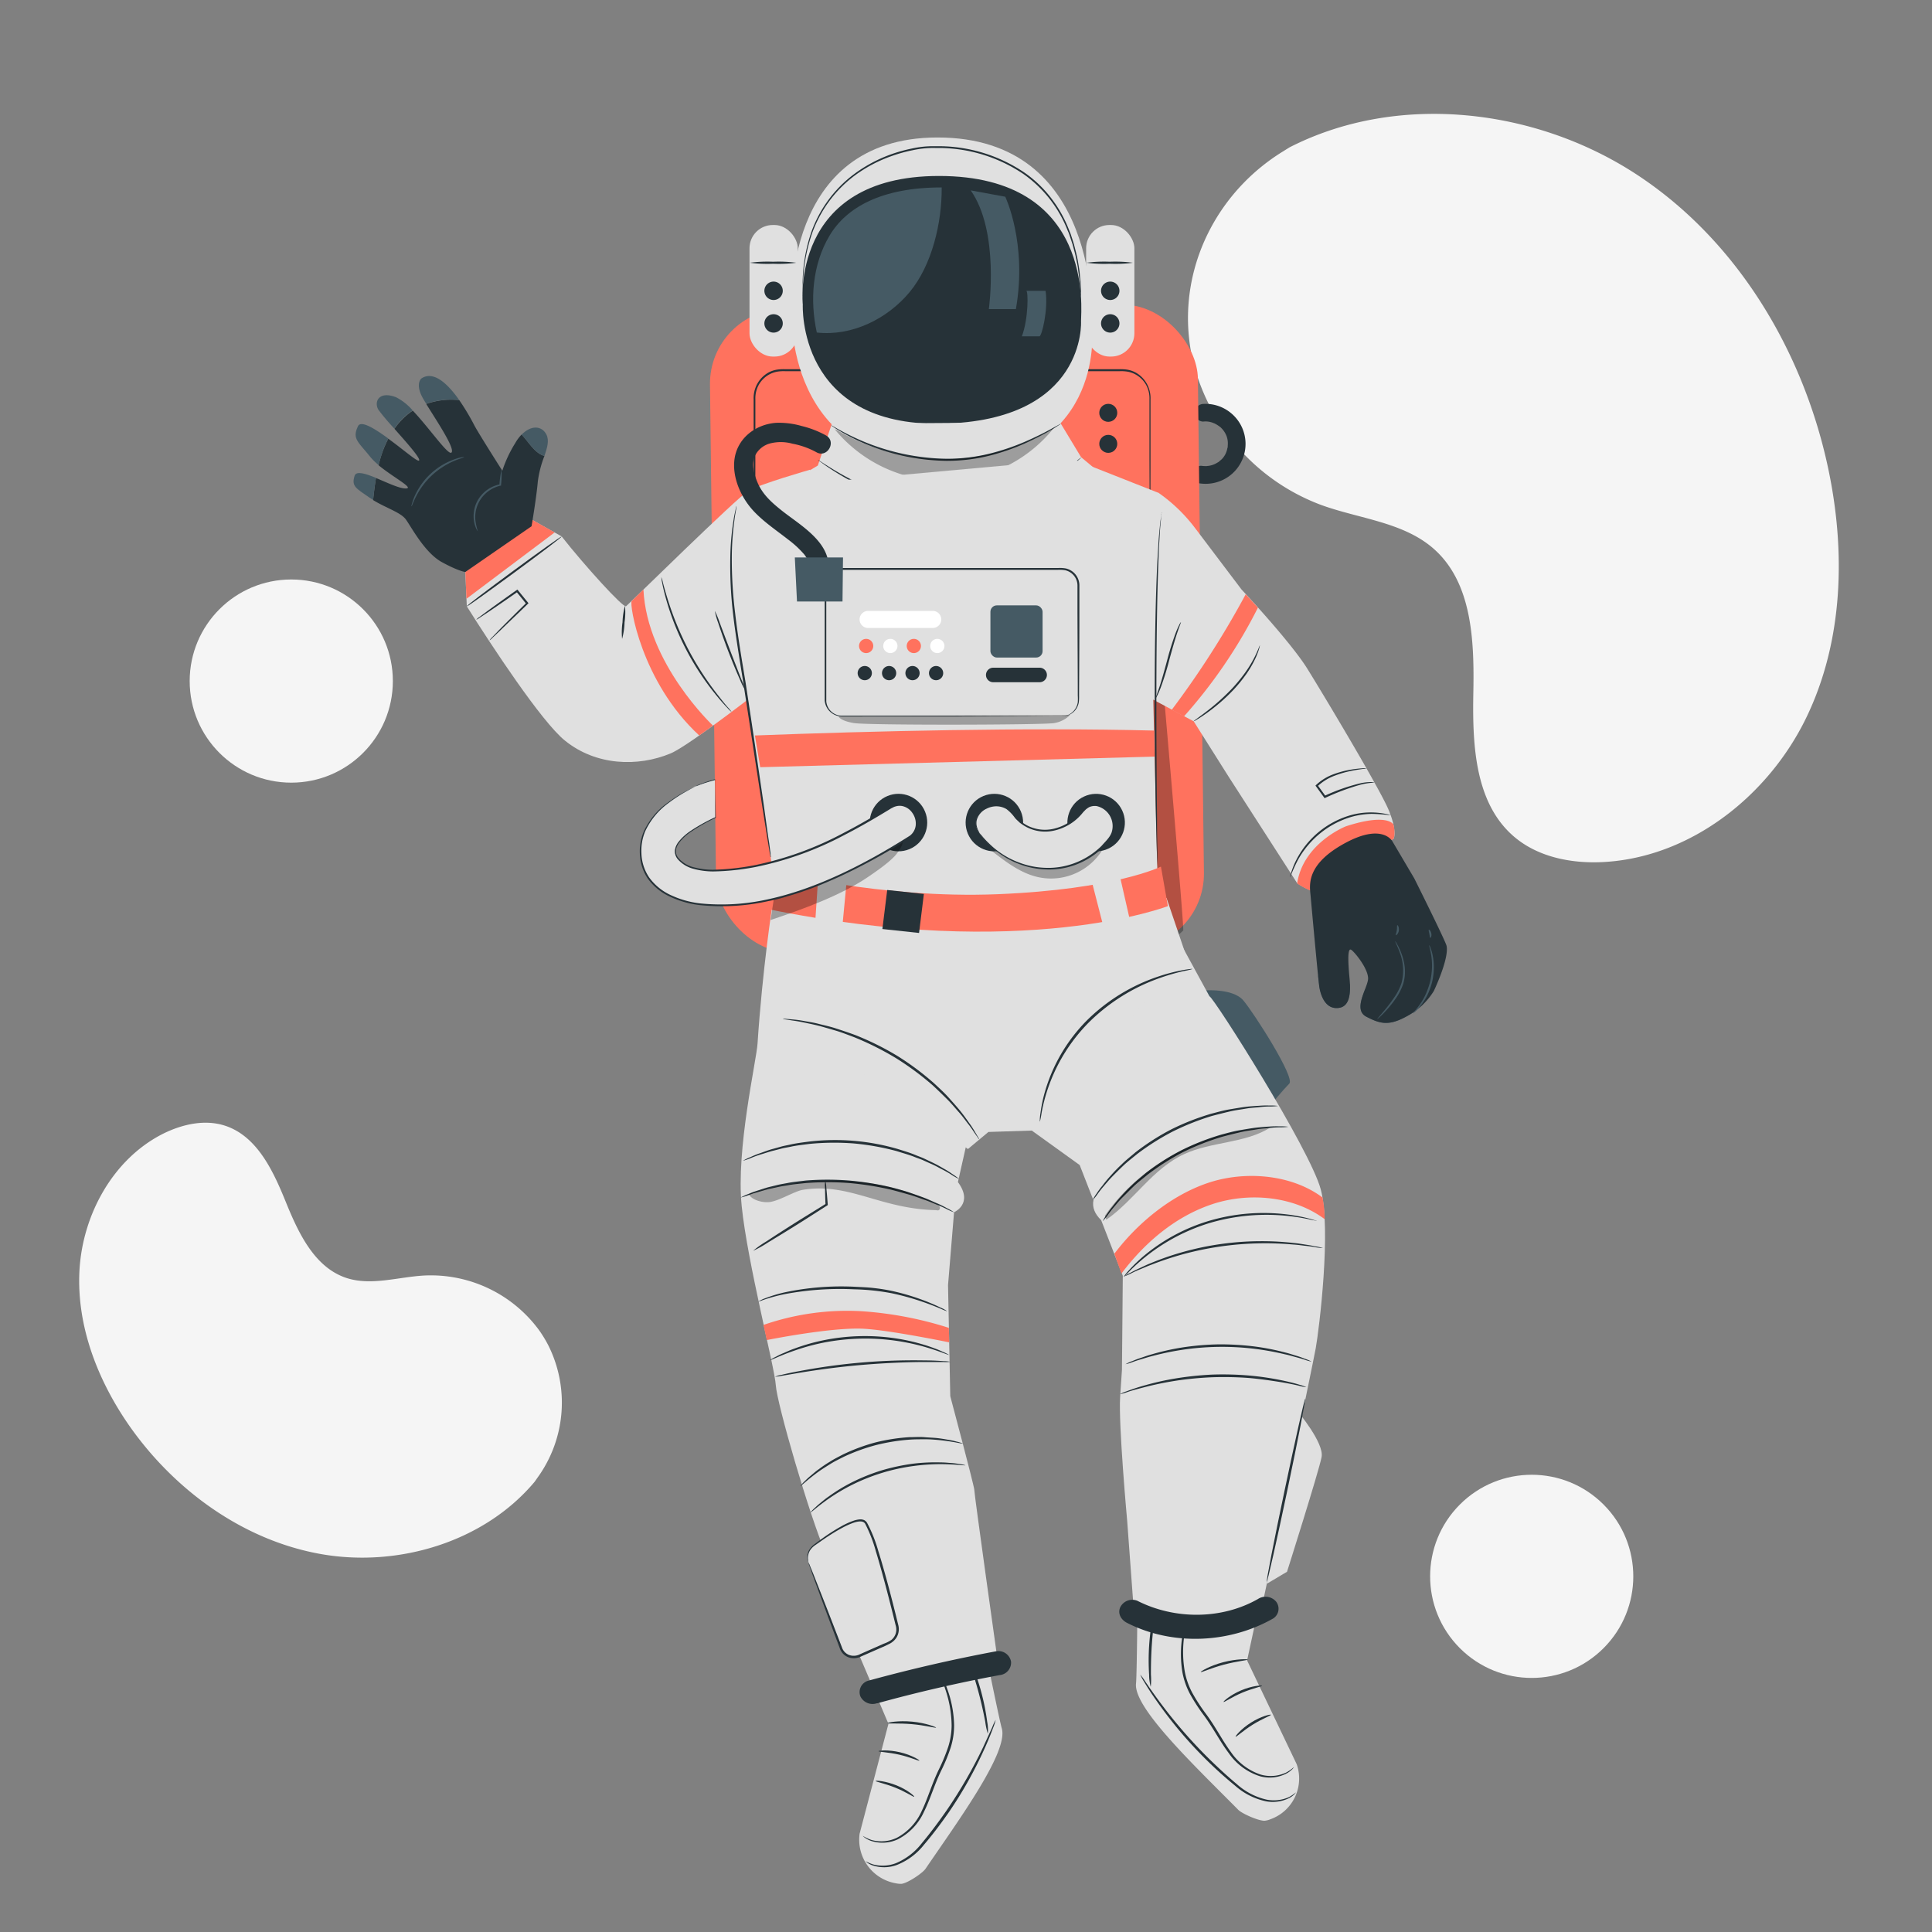 <svg xmlns="http://www.w3.org/2000/svg" viewBox="0 0 500 500"><rect x="0" y="0" width="500" height="500" fill="#808080" stroke="none"/><g id="freepik--background-simple--inject-10"><path d="M333.72,38.14l-1.91,1.19c-16.08,10-25.64,27.93-24.22,46.66a49.62,49.62,0,0,0,1.07,7.17,53.37,53.37,0,0,0,33.52,37.62c9.75,3.49,20.94,4.37,28.73,11.13,10.14,8.81,10.64,24,10.39,37.3s.29,28.5,10.47,37.26c6.37,5.49,15.36,7.15,23.8,6.59,22.35-1.46,42.15-17.29,51.84-37.22s10.3-43.28,5.66-64.91c-6.5-30.3-23.67-59-49.86-76S361.58,23.9,333.72,38.14Z" style="fill:#f5f5f5"></path><path d="M138.38,383.46l.84-1.2a33.08,33.08,0,0,0,2.65-34.15,31.79,31.79,0,0,0-2.46-4,34.74,34.74,0,0,0-29.68-14c-6.74.38-13.67,2.71-20.06.63C81.34,328,77.19,319,73.94,311s-7.42-17-15.76-19.69c-5.22-1.67-11-.37-16,2.11-13,6.56-20.88,21.09-21.62,35.51s4.84,28.58,13.13,40.37C45.35,385.79,63,398.62,83,402.18S125.3,399.09,138.38,383.46Z" style="fill:#f5f5f5"></path><circle cx="75.38" cy="176.26" r="26.29" style="fill:#f5f5f5"></circle><circle cx="396.41" cy="407.96" r="26.29" transform="translate(-172.37 399.79) rotate(-45)" style="fill:#f5f5f5"></circle></g><g id="freepik--Astronaut--inject-10"><path d="M311.33,109.11a5.29,5.29,0,0,1,2.8.41c.08,0,.67.31.29.12a7,7,0,0,1,.7.4,7.85,7.85,0,0,1,.66.47c.51.38-.18-.25.25.22a6.08,6.08,0,0,1,1.4,2.11,5.54,5.54,0,0,1,.31,2.46c0,.23,0,.45-.07.68.06-.45-.11.4-.13.49s-.14.43-.22.64-.29.63-.1.27a6.66,6.66,0,0,1-.86,1.3c.28-.32-.14.14-.21.2s-.44.38-.66.57.19-.07-.24.17l-.57.33a8.33,8.33,0,0,1-.81.36c.39-.14-.26.08-.28.08-.25.07-.5.12-.75.17-.09,0-.81.08-.39.06a8.78,8.78,0,0,1-1.54-.07,2.3,2.3,0,0,0-2.38,2.2,2.33,2.33,0,0,0,2.19,2.38,10.33,10.33,0,0,0,7.84-18.24,10.3,10.3,0,0,0-7-2.36,2.37,2.37,0,0,0-2.39,2.2,2.31,2.31,0,0,0,2.2,2.38Z" style="fill:#263238"></path><rect x="184.53" y="79.35" width="126.28" height="166.67" rx="19.38" transform="translate(-1.98 3.06) rotate(-0.7)" style="fill:#FF725E"></rect><path d="M195.17,147.26a4.9,4.9,0,0,1,0-.51l0-1.51c0-1.35,0-3.3-.05-5.8,0-5.06,0-12.35-.08-21.34,0-4.5,0-9.44,0-14.73a7.69,7.69,0,0,1,.92-4,7.45,7.45,0,0,1,3-3,7.19,7.19,0,0,1,2.08-.7,11.59,11.59,0,0,1,2.19-.12h4.41l38.75,0,38.76,0h4.41a11.65,11.65,0,0,1,2.2.12,7.13,7.13,0,0,1,2.07.7,7.38,7.38,0,0,1,3,3,7.63,7.63,0,0,1,.92,4c0,5.29,0,10.23,0,14.73,0,9-.07,16.28-.09,21.34,0,2.5,0,4.45-.05,5.8l0,1.51c0,.34,0,.51,0,.51a4.9,4.9,0,0,1,0-.51c0-.36,0-.86,0-1.51,0-1.35,0-3.3-.05-5.8,0-5.06-.05-12.34-.08-21.34,0-4.5,0-9.44,0-14.73a7.27,7.27,0,0,0-.88-3.78,7,7,0,0,0-2.87-2.76,6.63,6.63,0,0,0-1.94-.65,9.88,9.88,0,0,0-2.12-.11h-4.41l-38.76,0-38.75,0h-4.41a10.48,10.48,0,0,0-2.11.1,6.91,6.91,0,0,0-2,.66,7,7,0,0,0-2.86,2.76,7.27,7.27,0,0,0-.88,3.78c0,5.29,0,10.23,0,14.73,0,9-.07,16.28-.09,21.34,0,2.5,0,4.45,0,5.8l0,1.51C195.19,147.09,195.17,147.26,195.17,147.26Z" style="fill:#263238"></path><path d="M306.22,240.81c.29-.32-5-60.89-5-60.89l-12.92-3.36,4.18,57.76,7.08,10.33A15,15,0,0,0,306.22,240.81Z" style="opacity:0.3"></path><circle cx="286.82" cy="106.84" r="2.33" style="fill:#263238"></circle><circle cx="286.82" cy="114.87" r="2.33" style="fill:#263238"></circle><path d="M209.69,121.55s-13,3.71-16,5.48-30.68,29.07-31.66,29.86c-.7.55-10.82-10.62-16.68-18.07l-7.56-4.23L120.43,148l.38,8.92c6.43,10.21,19.37,29.9,25.4,34.75,8,6.48,18.82,6.87,27.35,3.31,5.05-2.1,26.17-18.72,26.17-18.72l11.18-4.12Z" style="fill:#e0e0e0"></path><path d="M185,158.1a23.47,23.47,0,0,1,1.24,3l2.76,7.35,2.83,7.31a25,25,0,0,1,1.13,3,17,17,0,0,1-1.47-2.9c-.83-1.84-1.89-4.41-3-7.28s-2-5.49-2.63-7.4A18.58,18.58,0,0,1,185,158.1Z" style="fill:#263238"></path><path d="M189.35,184.26a7.73,7.73,0,0,1-1.13-1.09c-.71-.72-1.68-1.81-2.83-3.21a69,69,0,0,1-13-24.89c-.49-1.74-.83-3.17-1-4.16a8.18,8.18,0,0,1-.24-1.55,9.64,9.64,0,0,1,.44,1.51c.25,1,.64,2.38,1.17,4.09a78.66,78.66,0,0,0,5.32,13,77.79,77.79,0,0,0,7.6,11.79c1.1,1.42,2,2.55,2.69,3.31A10.71,10.71,0,0,1,189.35,184.26Z" style="fill:#263238"></path><path d="M161,165.34a17.84,17.84,0,0,1,.11-4.31,18.32,18.32,0,0,1,.64-4.28,18.28,18.28,0,0,1-.12,4.32A18,18,0,0,1,161,165.34Z" style="fill:#263238"></path><path d="M163.48,155.56c-.66.57,2.36,20.83,17.48,34.78l3.56-2.55s-17.08-16-18-35.21Z" style="fill:#FF725E"></path><path d="M145.39,138.82c.09.12-5.34,4.26-12.13,9.25s-12.37,9-12.45,8.84,5.35-4.26,12.14-9.26S145.31,138.71,145.39,138.82Z" style="fill:#263238"></path><path d="M126.67,165.74a4.5,4.5,0,0,1,.68-.8l2-2.08c1.73-1.75,4.14-4.16,6.89-6.86l0,.35L135.16,155l-1.51-1.86.35,0c-3,2.1-5.68,3.94-7.61,5.24l-2.28,1.5a4.36,4.36,0,0,1-.86.5,3.65,3.65,0,0,1,.76-.65l2.19-1.63c1.87-1.37,4.5-3.26,7.5-5.38l.2-.14.15.18,1.51,1.86,1.07,1.31.15.18-.17.17c-2.75,2.69-5.22,5-7,6.74l-2.12,2A4.12,4.12,0,0,1,126.67,165.74Z" style="fill:#263238"></path><polygon points="120.72 154.96 143.55 137.79 137.83 134.59 120.43 148 120.72 154.96" style="fill:#FF725E"></polygon><path d="M136.41,114.13c-.46-.57-.93-1.13-1.42-1.67a10.66,10.66,0,0,0-1.62,2.17,32.71,32.71,0,0,0-3.37,7.19s-6.08-9.54-7.23-11.72a60.38,60.38,0,0,0-3.92-6.55,19.42,19.42,0,0,0-8.54,1c2.6,4.22,7.55,11.56,6.53,12.57-.84.83-5.69-6.3-10-10.84l-.53.35a18.16,18.16,0,0,0-4.23,4.34c3,3.39,6.52,7.32,6.41,8.13s-4-2.69-8-5.56a27.39,27.39,0,0,0-1.76,4.18c-.29.88-.53,1.78-.75,2.69,3.89,3.22,9.63,6.13,6.85,6-1.7-.07-4.77-1.57-7.52-2.7-.32,1.89-.55,3.8-.75,5.71,3.38,2.08,7.21,3.2,8.51,5.06,1.43,2,4.89,8.6,9.29,11s6.07,2.55,6.07,2.55l17.14-11.84s1.27-7.5,1.61-11.5A27.65,27.65,0,0,1,140.9,118C139,117.48,137.66,115.7,136.41,114.13Z" style="fill:#263238"></path><path d="M100.49,113.49c-3.54-2.59-7.08-4.77-7.83-3.21-1.58,3.28,0,4,3.15,7.94A15.2,15.2,0,0,0,98,120.36c.22-.91.46-1.81.75-2.69A27.39,27.39,0,0,1,100.49,113.49Z" style="fill:#455a64"></path><path d="M118.85,103.55c-2.8-4-6.58-7.8-9.82-5.58,0,0-1.69,1.42.46,5.17.23.39.51.86.82,1.36A19.42,19.42,0,0,1,118.85,103.55Z" style="fill:#455a64"></path><path d="M91.77,123.14c-.84,2.71.28,3.17,3.86,5.65q.45.32.93.6c.2-1.91.43-3.82.75-5.71C94.59,122.56,92.19,121.79,91.77,123.14Z" style="fill:#455a64"></path><path d="M140.9,118c.75-2.2,1.29-4.06.49-5.58-1.22-2.32-4-2.4-6.4.06.49.54,1,1.1,1.42,1.67C137.66,115.7,139,117.48,140.9,118Z" style="fill:#455a64"></path><path d="M106.28,106.58l.53-.35a14.29,14.29,0,0,0-4.3-3.42c-4.6-1.76-5.77,1.3-4.55,3.28a60.94,60.94,0,0,0,4.09,4.83A18.16,18.16,0,0,1,106.28,106.58Z" style="fill:#455a64"></path><path d="M123.66,137.49s-.19-.2-.4-.66a7.57,7.57,0,0,1-.6-2,8.66,8.66,0,0,1,.12-3.13,8.22,8.22,0,0,1,1.71-3.45,8.51,8.51,0,0,1,4.93-2.91l-.17.19a26.72,26.72,0,0,1,.54-4,23.92,23.92,0,0,1-.12,4v.16l-.16,0a8.56,8.56,0,0,0-4.61,2.84,8.33,8.33,0,0,0-1.86,6.2A17.77,17.77,0,0,0,123.66,137.49Z" style="fill:#455a64"></path><path d="M120.15,118.3c0,.09-1.05.34-2.66,1a20.24,20.24,0,0,0-5.69,3.7,19.87,19.87,0,0,0-4.09,5.42c-.8,1.56-1.11,2.62-1.2,2.59s0-.28.14-.76a12.15,12.15,0,0,1,.73-2,17.83,17.83,0,0,1,10-9.3,12.88,12.88,0,0,1,2-.59A2.48,2.48,0,0,1,120.15,118.3Z" style="fill:#455a64"></path><path d="M279.15,90.06c-.15,0-.26-4.81-.26-10.75s.11-10.76.26-10.76.26,4.82.26,10.76S279.29,90.06,279.15,90.06Z" style="fill:#263238"></path><path d="M204.89,80.21s-2.64-44.63,37.75-44.63c42.05,0,40,46.55,40,50.16,0,0,3.05,34-37.5,34.72C202.58,121.25,204.89,80.21,204.89,80.21Z" style="fill:#e0e0e0"></path><path d="M207.76,78.81S204.19,45.55,243,45.54c40.34,0,36.77,34.76,36.77,37.57,0,0,1.55,25.79-36,26.54S207.76,78.81,207.76,78.81Z" style="fill:#263238"></path><polygon points="279.78 118.31 274.31 109.26 215.28 109.66 211.66 120.47 205.14 124.43 245.89 130.96 287.28 124.56 279.78 118.31" style="fill:#e0e0e0"></polygon><rect x="281.09" y="58.23" width="12.49" height="34.05" rx="6.03" style="fill:#e0e0e0"></rect><path d="M279.72,76.58a1,1,0,0,1-.05-.3c0-.23,0-.53-.07-.9-.09-.79-.09-2-.31-3.44-.09-.75-.2-1.57-.31-2.48s-.36-1.87-.56-2.91-.54-2.13-.84-3.3L277,61.49c-.1-.3-.21-.61-.31-.92s-.25-.6-.38-.91a32.12,32.12,0,0,0-11.37-14.57,39.34,39.34,0,0,0-21.59-6.79c-.45,0-.91,0-1.32,0h0a24.9,24.9,0,0,0-5.84.58,38.19,38.19,0,0,0-5.53,1.54,36.37,36.37,0,0,0-9.53,5.06,32.05,32.05,0,0,0-6.83,7,33,33,0,0,0-4,7.53,43.23,43.23,0,0,0-2.43,12.07c-.13,1.45-.1,2.59-.12,3.36q0,.54,0,.87a1.71,1.71,0,0,1,0,.3,1.16,1.16,0,0,1,0-.3q0-.33,0-.87c0-.77-.07-1.91,0-3.37a41.72,41.72,0,0,1,2.29-12.19,32.65,32.65,0,0,1,4-7.64,32,32,0,0,1,6.89-7.1A36.91,36.91,0,0,1,230.44,40a39.18,39.18,0,0,1,5.6-1.57,25.66,25.66,0,0,1,6-.59h0c.44,0,.89,0,1.36,0a39.69,39.69,0,0,1,21.86,6.92,31.17,31.17,0,0,1,7.21,7.09,32.89,32.89,0,0,1,4.22,7.73l.38.93.3.92c.2.61.39,1.21.57,1.79.3,1.17.59,2.28.82,3.33s.35,2,.51,2.94.19,1.74.27,2.49c.19,1.49.16,2.67.21,3.45,0,.38,0,.67,0,.9A1.43,1.43,0,0,1,279.72,76.58Z" style="fill:#263238"></path><path d="M214.64,61.06c-4.39,7.41-5.09,16.62-3.25,25,9,1,18.18-3.45,24-10.44s8.39-18,8.32-27.11C228.2,48.49,219,53.65,214.64,61.06Z" style="fill:#455a64"></path><path d="M251.22,49.27C258.75,60,255.91,80,255.91,80h7c3-17.07-2.75-29.09-2.75-29.09h0Z" style="fill:#455a64"></path><path d="M265.59,75.26c.55,0,.59,7.21-1.13,11.78H269c.63,0,2.32-7,1.59-11.78Z" style="fill:#455a64"></path><path d="M293.19,68a34.43,34.43,0,0,1-6,.26,34.5,34.5,0,0,1-6-.26,35.71,35.71,0,0,1,6-.26A35.64,35.64,0,0,1,293.19,68Z" style="fill:#263238"></path><path d="M289.71,75.26a2.38,2.38,0,1,1-2.38-2.38A2.38,2.38,0,0,1,289.71,75.26Z" style="fill:#263238"></path><path d="M289.71,83.7a2.38,2.38,0,1,1-2.38-2.38A2.37,2.37,0,0,1,289.71,83.7Z" style="fill:#263238"></path><rect x="193.97" y="58.23" width="12.49" height="34.05" rx="6.03" style="fill:#e0e0e0"></rect><path d="M206.07,68a34.59,34.59,0,0,1-6,.26,34.43,34.43,0,0,1-6-.26,35.64,35.64,0,0,1,6-.26A35.81,35.81,0,0,1,206.07,68Z" style="fill:#263238"></path><path d="M202.58,75.26a2.38,2.38,0,1,1-2.37-2.38A2.38,2.38,0,0,1,202.58,75.26Z" style="fill:#263238"></path><path d="M202.58,83.7a2.38,2.38,0,1,1-2.37-2.38A2.37,2.37,0,0,1,202.58,83.7Z" style="fill:#263238"></path><path d="M274.55,109.66a2.76,2.76,0,0,1-.52.37c-.36.23-.88.57-1.57,1-1.37.82-3.39,1.94-6,3.16a57.15,57.15,0,0,1-9.42,3.48,45.3,45.3,0,0,1-12.19,1.59,56.44,56.44,0,0,1-21.72-4.73,51.33,51.33,0,0,1-6-3.11c-.7-.4-1.2-.76-1.55-1a2.49,2.49,0,0,1-.52-.38,3.71,3.71,0,0,1,.57.29c.37.2.89.53,1.6.91a62.64,62.64,0,0,0,6.05,2.94,58,58,0,0,0,21.58,4.54A45.39,45.39,0,0,0,257,117.17a59.2,59.2,0,0,0,9.38-3.35c2.6-1.16,4.64-2.23,6-3l1.61-.88A3.26,3.26,0,0,1,274.55,109.66Z" style="fill:#263238"></path><path d="M279.83,118.39a4.09,4.09,0,0,1-.55.52c-.37.32-.92.79-1.65,1.38a62.93,62.93,0,0,1-6.43,4.64,36.53,36.53,0,0,1-10.86,4.51A59.27,59.27,0,0,1,246,131a60.23,60.23,0,0,1-7.46-.47,46.7,46.7,0,0,1-6.82-1.42,57.78,57.78,0,0,1-10.93-4.35,65.68,65.68,0,0,1-6.8-4.06c-.79-.52-1.36-1-1.76-1.25a3.28,3.28,0,0,1-.59-.47,5,5,0,0,1,.65.39c.41.26,1,.67,1.81,1.16a77.29,77.29,0,0,0,6.86,3.91,60.22,60.22,0,0,0,10.89,4.21,50.16,50.16,0,0,0,6.76,1.38,61,61,0,0,0,7.39.45,59.94,59.94,0,0,0,14.21-1.5A36.64,36.64,0,0,0,271,124.61a71.72,71.72,0,0,0,6.51-4.48l1.71-1.3A4.94,4.94,0,0,1,279.83,118.39Z" style="fill:#263238"></path><g style="opacity:0.3"><path d="M216,111.06a36.51,36.51,0,0,0,56.77-.34,54.27,54.27,0,0,1-56,.67"></path></g><path d="M363.12,259.82a39.34,39.34,0,0,1-5.74-2.17c-1.36-.57-2.72-1.11-4.1-1.62-1,2.59-2.24,5.76.33,7.09,3.49,1.81,5.77,2.53,10.63-.2a19.59,19.59,0,0,0,4-3A11,11,0,0,1,363.12,259.82Z" style="fill:#455a64"></path><path d="M349.37,254.69q-4.08-1.29-8.25-2.19c.15,1.45.26,2.51.32,2.9.33,2.14,1.45,5.35,4.24,5.48S349.54,258.79,349.37,254.69Z" style="fill:#455a64"></path><polygon points="201.42 235.51 192.8 176.04 203.17 124.98 210.45 124.98 277.81 118.86 299.61 127.47 298.44 179.76 299.52 225.38 251.51 242.64 201.42 235.51" style="fill:#e0e0e0"></polygon><path d="M199.44,221.88s0-.07-.06-.23-.08-.41-.13-.68c-.11-.65-.26-1.53-.44-2.64-.38-2.34-.9-5.64-1.55-9.71-1.26-8.24-3-19.56-4.91-32.06-1-6.25-2-12.21-2.63-17.68A107.21,107.21,0,0,1,189,144.3a67.06,67.06,0,0,1,.86-9.8c.16-1.15.39-2,.51-2.63l.15-.68a1,1,0,0,1,.07-.23.87.87,0,0,1,0,.24c0,.19-.06.41-.1.69-.08.6-.28,1.48-.41,2.64a73.24,73.24,0,0,0-.69,9.78,113.43,113.43,0,0,0,.88,14.52c.62,5.45,1.62,11.39,2.66,17.65,1.92,12.52,3.57,23.87,4.77,32.09.57,4.07,1,7.39,1.38,9.73.14,1.12.26,2,.35,2.65,0,.28,0,.51.07.7A.58.58,0,0,1,199.44,221.88Z" style="fill:#263238"></path><g style="opacity:0.3"><path d="M286.19,218.3A15.63,15.63,0,0,1,268.67,227c-4.52-1-8.34-3.93-12-6.78l3.62-3.64,14.45,2.33,8.22-3.68Z"></path></g><path d="M300,230.32a.81.81,0,0,1-.24.06l-.72.13-2.76.46c-2.39.39-5.87.91-10.17,1.49-8.61,1.17-20.53,2.52-33.75,3.49s-25.21,1.34-33.9,1.43c-4.34.05-7.85,0-10.28,0l-2.79,0-.73,0a.79.79,0,0,1-.25,0,.72.72,0,0,1,.25,0l.73,0,2.79,0c2.43,0,5.94-.07,10.28-.17,8.67-.18,20.66-.62,33.86-1.58s25.13-2.26,33.74-3.34c4.31-.53,7.79-1,10.19-1.32l2.77-.36.73-.08A.7.7,0,0,1,300,230.32Z" style="fill:#263238"></path><path d="M298.68,189.07c-33.17-.84-73.1.12-103.31,1.27l1.37,8.21,102.07-2.74Z" style="fill:#FF725E"></path><path d="M274.79,185.4a5.2,5.2,0,0,0,1.93-.52,4.26,4.26,0,0,0,2.21-3.12,14.45,14.45,0,0,0,0-1.77c0-5.07-.05-12.38-.08-21.4,0-2.26,0-4.63,0-7.09a4.07,4.07,0,0,0-3.18-3.92,8.58,8.58,0,0,0-1.92-.1l-17,0-38.88,0a4,4,0,0,0-3.75,2.57,6,6,0,0,0-.28,2.41V165c0,3.25,0,6.44,0,9.57v4.64c0,.76,0,1.55,0,2.27a4.05,4.05,0,0,0,4.31,3.73h12.54l14.78,0,21.41.08,5.82,0,1.51,0,.52,0-.52,0-1.51,0-5.82.05-21.41.08-14.78,0H218.21a4.57,4.57,0,0,1-4-1.95,4.5,4.5,0,0,1-.78-2.22c0-.79,0-1.52,0-2.3v-4.64q0-4.7,0-9.57t0-9.92V152.5a6.51,6.51,0,0,1,.32-2.6,4.55,4.55,0,0,1,4.23-2.9l38.88,0,17,0a8.7,8.7,0,0,1,2,.12,4.49,4.49,0,0,1,3.48,4.32c0,2.47,0,4.84,0,7.1,0,9-.06,16.33-.08,21.4a13.16,13.16,0,0,1-.07,1.8,4.31,4.31,0,0,1-.54,1.5,4.26,4.26,0,0,1-1.79,1.68,4.09,4.09,0,0,1-1.46.42A2.89,2.89,0,0,1,274.79,185.4Z" style="fill:#263238"></path><path d="M214.43,147.22c.45-7-7.44-11.37-12.09-15.07-2.7-2.15-5-4.21-6.31-7.32-.84-2-1.6-4.6-.7-6.75a6.11,6.11,0,0,1,4-3.33,11.25,11.25,0,0,1,5.76.08,20.83,20.83,0,0,1,6.18,2.2c2.79,1.62,5.31-2.7,2.53-4.32a25,25,0,0,0-6.29-2.45,21.11,21.11,0,0,0-6.7-.83c-5.42.42-10.16,4.13-10.76,9.71-.5,4.7,1.84,9.76,5,13.14,2.61,2.79,5.92,5,8.84,7.29a26.26,26.26,0,0,1,4.32,4c-.27-.34.22.31.21.3l.4.62c.1.18.5,1.05.35.67a5.89,5.89,0,0,1,.31,1.09c-.1-.5,0,0,0,.12a7.3,7.3,0,0,1,0,.81c-.2,3.21,4.8,3.2,5,0Z" style="fill:#263238"></path><polygon points="205.7 144.27 218.17 144.27 218.04 155.66 206.26 155.66 205.7 144.27" style="fill:#455a64"></polygon><circle cx="232.53" cy="212.87" r="7.44" transform="translate(-63.56 104.63) rotate(-22.39)" style="fill:#263238"></circle><circle cx="257.35" cy="212.87" r="7.44" transform="translate(-61.69 114.09) rotate(-22.39)" style="fill:#263238"></circle><circle cx="283.68" cy="212.87" r="7.44" transform="translate(-63.36 139.73) rotate(-24.98)" style="fill:#263238"></circle><path d="M253.46,215.57c8.2,11.22,24.67,12.9,33.66,1.45,3.9-5-3.08-12-7-7-4.62,5.89-13.28,7.11-18.07.56-3.73-5.11-12.34-.16-8.57,5Z" style="fill:#e0e0e0"></path><path d="M253.46,215.57a.71.71,0,0,1-.14-.19l-.38-.59a6,6,0,0,1-.41-1.06,4,4,0,0,1,0-1.55,4.73,4.73,0,0,1,2.61-3.23,5.86,5.86,0,0,1,2.57-.69,5.44,5.44,0,0,1,2.9.74,10.13,10.13,0,0,1,2.3,2.32,14.93,14.93,0,0,0,1.21,1.17,11.16,11.16,0,0,0,1.45,1,10,10,0,0,0,7.31.95,12.7,12.7,0,0,0,6.91-4.45c.24-.27.53-.56.79-.84a8.41,8.41,0,0,1,1-.68,4,4,0,0,1,2.37-.35,5.8,5.8,0,0,1,4.26,7.49,12.55,12.55,0,0,1-2.74,3.68,20.29,20.29,0,0,1-7.27,4.57A19.56,19.56,0,0,1,270.5,225a21.1,21.1,0,0,1-6.63-1.35,21.58,21.58,0,0,1-8.14-5.33,16.33,16.33,0,0,1-1.73-2l-.41-.55a.89.89,0,0,1-.13-.19s.06.05.17.16l.46.52a18.74,18.74,0,0,0,1.79,1.94,21.87,21.87,0,0,0,8.12,5.12,20.75,20.75,0,0,0,6.52,1.27,19.22,19.22,0,0,0,7.49-1.19,19.92,19.92,0,0,0,7.07-4.48c.94-1.1,2.13-2.13,2.61-3.5a5.3,5.3,0,0,0-3.85-6.8,3.51,3.51,0,0,0-2,.29,6.65,6.65,0,0,0-.86.61c-.25.27-.5.5-.74.78a13.14,13.14,0,0,1-7.2,4.6,10.42,10.42,0,0,1-7.64-1,13.17,13.17,0,0,1-1.5-1c-.42-.43-.88-.79-1.24-1.24a10.34,10.34,0,0,0-2.19-2.27,5.17,5.17,0,0,0-2.7-.72,5.72,5.72,0,0,0-2.45.62,4.57,4.57,0,0,0-2.55,3,3.92,3.92,0,0,0,0,1.48,6.11,6.11,0,0,0,.35,1.05l.32.6C253.43,215.49,253.47,215.56,253.46,215.57Z" style="fill:#263238"></path><path d="M225.64,174.2a1.84,1.84,0,1,1-1.83-1.84A1.84,1.84,0,0,1,225.64,174.2Z" style="fill:#263238"></path><path d="M231.94,174.2a1.84,1.84,0,1,1-1.84-1.84A1.85,1.85,0,0,1,231.94,174.2Z" style="fill:#263238"></path><path d="M238,174.2a1.84,1.84,0,1,1-1.84-1.84A1.85,1.85,0,0,1,238,174.2Z" style="fill:#263238"></path><path d="M244.1,174.2a1.84,1.84,0,1,1-1.84-1.84A1.85,1.85,0,0,1,244.1,174.2Z" style="fill:#263238"></path><path d="M241.39,162.52H224.67a2.21,2.21,0,0,1-2.21-2.21h0a2.21,2.21,0,0,1,2.21-2.21h16.72a2.21,2.21,0,0,1,2.21,2.21h0A2.21,2.21,0,0,1,241.39,162.52Z" style="fill:#fff"></path><path d="M226,167.18a1.84,1.84,0,1,1-1.84-1.84A1.84,1.84,0,0,1,226,167.18Z" style="fill:#FF725E"></path><path d="M232.26,167.18a1.84,1.84,0,1,1-1.84-1.84A1.84,1.84,0,0,1,232.26,167.18Z" style="fill:#fff"></path><path d="M238.34,167.18a1.84,1.84,0,1,1-1.84-1.84A1.84,1.84,0,0,1,238.34,167.18Z" style="fill:#FF725E"></path><path d="M244.42,167.18a1.84,1.84,0,1,1-1.84-1.84A1.84,1.84,0,0,1,244.42,167.18Z" style="fill:#fff"></path><rect x="256.32" y="156.67" width="13.5" height="13.5" rx="1.66" style="fill:#455a64"></rect><path d="M269.05,176.56h-12a1.88,1.88,0,0,1-1.88-1.88h0a1.88,1.88,0,0,1,1.88-1.88h12a1.89,1.89,0,0,1,1.89,1.88h0A1.89,1.89,0,0,1,269.05,176.56Z" style="fill:#263238"></path><path d="M217,185.37s.32,1.16,4,1.76,49.15.5,51.84,0a7.71,7.71,0,0,0,4.13-2.11Z" style="opacity:0.3"></path><path d="M359.32,209.48c-2.4-5.64-16.66-29.46-21-36.44s-17-20.46-17-20.46l-12.1-16a41.73,41.73,0,0,0-9.56-9.15h0l-8.49,27.8,3.11,23.61,14.65,7.84,9,14.27,17.79,27.64a17.48,17.48,0,0,0,3.36,1.78L360.72,217S361.62,214.87,359.32,209.48Z" style="fill:#e0e0e0"></path><path d="M326.05,167a4.18,4.18,0,0,1-.24,1,9.07,9.07,0,0,1-.4,1.17,15.88,15.88,0,0,1-.65,1.5,26.74,26.74,0,0,1-2.15,3.68,39.21,39.21,0,0,1-3.28,4.06,47.53,47.53,0,0,1-7.12,6.2c-1,.71-1.81,1.23-2.4,1.58a3.94,3.94,0,0,1-.93.48c0-.07,1.2-.89,3.11-2.35a56.7,56.7,0,0,0,7-6.27,43.82,43.82,0,0,0,3.27-4,31.64,31.64,0,0,0,2.21-3.57C325.54,168.44,326,167,326.05,167Z" style="fill:#263238"></path><path d="M305.62,161c.08,0-.4,1.11-1,2.91s-1.31,4.3-2.07,7.1a70.91,70.91,0,0,1-2.21,7.08c-.35.89-.67,1.6-.91,2.07s-.4.73-.43.71.39-1.11,1-2.9,1.31-4.31,2.06-7.1a72.74,72.74,0,0,1,2.22-7.09,20.26,20.26,0,0,1,.91-2.07A3,3,0,0,1,305.62,161Z" style="fill:#263238"></path><path d="M300.61,132.42a.73.73,0,0,1,0,.24c0,.19,0,.42-.06.7-.06.66-.14,1.56-.25,2.7s-.17,2.62-.28,4.28-.16,3.57-.25,5.67c-.31,8.4-.48,20-.5,32.86s.08,24.47.17,32.89c0,4.17.08,7.56.1,10,0,1.14,0,2.05,0,2.71,0,.28,0,.52,0,.71a.68.68,0,0,1,0,.24.75.75,0,0,1,0-.24c0-.19,0-.42,0-.71,0-.66-.07-1.56-.11-2.7-.07-2.4-.16-5.8-.27-10-.18-8.41-.33-20-.32-32.89s.25-24.47.65-32.88c.12-2.1.23-4,.33-5.67s.27-3.09.37-4.28.27-2,.35-2.69c0-.28.08-.51.11-.7A.65.65,0,0,1,300.61,132.42Z" style="fill:#263238"></path><path d="M348.46,213.8c-.63.21-11.21,4.61-12.76,14.83a18.11,18.11,0,0,0,3.84,2L360.72,217a7.74,7.74,0,0,0-.1-3.62S359.19,210.36,348.46,213.8Z" style="fill:#FF725E"></path><path d="M339.17,231.71s1.94,21.55,2.27,23.69,1.45,5.35,4.24,5.48c3.15.15,4.06-2.59,3.59-7.56s-.5-8.13.44-7.5,4.67,5.22,4.33,7.73-3.93,7.76-.43,9.57,5.77,2.53,10.63-.2a18.17,18.17,0,0,0,6.83-6.45s4-8.35,3.3-11.69c-.27-1.26-8.35-17.44-8.35-17.44l-5.64-9.56s-2.49-4.87-12.2.37C337.92,223.68,338.92,229.11,339.17,231.71Z" style="fill:#263238"></path><path d="M303.24,183.7a234.36,234.36,0,0,0,19.15-29.9l3.16,3.46a129.67,129.67,0,0,1-19.14,28.14Z" style="fill:#FF725E"></path><path d="M355.72,202.54s-.37,0-1,.07a17,17,0,0,0-2.78.51,59.84,59.84,0,0,0-8.94,3.35l-.2.09-.12-.17-1.18-1.62-.93-1.28-.13-.18.16-.16a13.21,13.21,0,0,1,4.75-2.86,24.2,24.2,0,0,1,4.3-1.11,27.21,27.21,0,0,1,2.95-.34,4.14,4.14,0,0,1,1.08,0,6.15,6.15,0,0,1-1.06.17c-.69.1-1.68.24-2.9.49a25.72,25.72,0,0,0-4.21,1.21,13,13,0,0,0-4.54,2.79l0-.34.93,1.28c.4.56.8,1.1,1.18,1.62l-.32-.08a49.4,49.4,0,0,1,9.08-3.21,12.77,12.77,0,0,1,2.85-.37,3.83,3.83,0,0,1,.78.06C355.63,202.5,355.72,202.52,355.72,202.54Z" style="fill:#263238"></path><path d="M359.93,211a43.72,43.72,0,0,0-4.92-.37,20.55,20.55,0,0,0-5.24.77,23.21,23.21,0,0,0-5.91,2.68,23.7,23.7,0,0,0-8,8.54,42.66,42.66,0,0,0-2,4.5,5.68,5.68,0,0,1,.3-1.3,20.91,20.91,0,0,1,1.38-3.38,22.84,22.84,0,0,1,14.12-11.5,19.5,19.5,0,0,1,9-.29A5.46,5.46,0,0,1,359.93,211Z" style="fill:#263238"></path><path d="M361.05,243.57a3,3,0,0,1,.51.75,16.5,16.5,0,0,1,1.05,2.22,14.91,14.91,0,0,1,.91,3.54,11,11,0,0,1-.36,4.49,14.83,14.83,0,0,1-2.05,4,31.26,31.26,0,0,1-2.27,2.84,24.34,24.34,0,0,1-1.72,1.75c-.42.39-.68.59-.7.56s.84-1,2.14-2.55c.65-.79,1.4-1.76,2.15-2.87a14.85,14.85,0,0,0,2-3.88,12.88,12.88,0,0,0-.39-7.75C361.61,244.73,361,243.62,361.05,243.57Z" style="fill:#455a64"></path><path d="M369.88,244.61a2.25,2.25,0,0,1,.33.69,10.76,10.76,0,0,1,.57,2,14.44,14.44,0,0,1,.3,3.07,17.17,17.17,0,0,1-.45,3.76,18,18,0,0,1-1.3,3.55,15.65,15.65,0,0,1-1.66,2.6,10.48,10.48,0,0,1-1.42,1.52c-.37.32-.58.49-.61.46s.73-.8,1.73-2.2a17,17,0,0,0,1.53-2.59,19.58,19.58,0,0,0,1.22-3.47,18.79,18.79,0,0,0,.48-3.64,17,17,0,0,0-.18-3C370.16,245.66,369.79,244.65,369.88,244.61Z" style="fill:#455a64"></path><path d="M361.63,239.44c.12-.07.51.54.39,1.38s-.68,1.3-.77,1.2.16-.6.25-1.28S361.49,239.5,361.63,239.44Z" style="fill:#455a64"></path><path d="M369.78,240.6c.11-.09.53.29.65,1s-.14,1.16-.27,1.12-.14-.5-.24-1S369.66,240.68,369.78,240.6Z" style="fill:#455a64"></path><path d="M214.05,408.81l15.88,37.32-7.46,28.42a11.44,11.44,0,0,0,9.34,12.84,5.81,5.81,0,0,0,1.5.14h0c1.49-.13,5.42-2.72,6.22-3.9,9-13.18,21.54-30.37,19.72-36.38-1-3.43-9.13-44.28-9.13-44.28Z" style="fill:#e0e0e0"></path><path d="M241.49,428.84a2.74,2.74,0,0,1,.32.54c.19.37.45.91.78,1.61a64.63,64.63,0,0,1,2.52,6,29.07,29.07,0,0,1,1.81,9.49,19,19,0,0,1-.85,5.68,44.38,44.38,0,0,1-2.32,5.73c-1.88,3.77-2.94,7.62-4.6,10.94a14.86,14.86,0,0,1-6.81,7.19,9.47,9.47,0,0,1-6.9.4,6.38,6.38,0,0,1-1.67-.87,2.22,2.22,0,0,1-.48-.43,11.3,11.3,0,0,0,2.24,1.06,9.36,9.36,0,0,0,6.59-.57,14.58,14.58,0,0,0,6.45-7c1.58-3.24,2.65-7.15,4.54-10.95a45.73,45.73,0,0,0,2.31-5.65,18.85,18.85,0,0,0,.86-5.5,30,30,0,0,0-1.64-9.35c-.85-2.6-1.73-4.66-2.3-6.09A16.56,16.56,0,0,1,241.49,428.84Z" style="fill:#263238"></path><path d="M242.26,447.1c-.07.18-2.79-.59-6.25-.89s-6.3-.06-6.32-.25,2.82-.73,6.38-.4S242.33,447,242.26,447.1Z" style="fill:#263238"></path><path d="M237.94,455.65c-.1.17-2.29-.88-5.2-1.54s-5.37-.71-5.37-.9,2.52-.43,5.53.27S238,455.51,237.94,455.65Z" style="fill:#263238"></path><path d="M236.6,465c-.13.15-2.1-1.23-4.85-2.34s-5.18-1.55-5.14-1.74,2.56,0,5.42,1.14S236.72,464.87,236.6,465Z" style="fill:#263238"></path><path d="M224,481.67a11.37,11.37,0,0,0,2,.85,9.61,9.61,0,0,0,5.84-.32,16.63,16.63,0,0,0,6.75-5.21c2.07-2.48,4.22-5.33,6.34-8.38a122.34,122.34,0,0,0,9.49-16.41c1-2.18,1.83-4,2.38-5.21a12.36,12.36,0,0,1,.89-1.91,14.14,14.14,0,0,1-.64,2c-.47,1.26-1.18,3.09-2.18,5.3A106.28,106.28,0,0,1,245.56,469c-2.14,3.08-4.3,5.92-6.43,8.41a16.79,16.79,0,0,1-7.08,5.26,9.57,9.57,0,0,1-6.1.13,6,6,0,0,1-1.48-.72C224.17,481.82,224,481.69,224,481.67Z" style="fill:#263238"></path><path d="M255.66,448.7a17,17,0,0,1-.67-3.07c-.36-1.9-.9-4.51-1.66-7.36s-1.58-5.4-2.2-7.23a17.69,17.69,0,0,1-.94-3,13,13,0,0,1,1.4,2.85,59.4,59.4,0,0,1,3.89,14.68A11.88,11.88,0,0,1,255.66,448.7Z" style="fill:#263238"></path><path d="M331.27,390.18l-8.52,39.54,12.83,26.85a11.18,11.18,0,0,1-6.77,14.24,5.55,5.55,0,0,1-1.45.39h0c-1.5.12-5.88-1.79-6.9-2.82C309.05,456.85,293.34,442,294,435.71c.37-3.56.52-45.29.52-45.29Z" style="fill:#e0e0e0"></path><path d="M308,414.56s0,.21-.07.61-.21,1.05-.34,1.74c-.29,1.51-.76,3.69-1.1,6.4a29.54,29.54,0,0,0,.17,9.52,19.3,19.3,0,0,0,1.91,5.29,48.1,48.1,0,0,0,3.36,5.2c2.6,3.44,4.41,7.12,6.6,10.07a15.12,15.12,0,0,0,7.73,5.87,9.38,9.38,0,0,0,6.62-.54,9.5,9.5,0,0,0,2-1.42s-.1.19-.38.51a6.56,6.56,0,0,1-1.49,1.13,9.44,9.44,0,0,1-6.89.76,15.5,15.5,0,0,1-8.12-6c-2.28-3-4.07-6.63-6.65-10.05a47.82,47.82,0,0,1-3.39-5.27,19.59,19.59,0,0,1-1.93-5.47,28.85,28.85,0,0,1,0-9.69,62.86,62.86,0,0,1,1.32-6.39c.2-.75.35-1.33.47-1.72A2.27,2.27,0,0,1,308,414.56Z" style="fill:#263238"></path><path d="M310.75,432.72c-.1-.13,2.36-1.64,5.82-2.54s6.39-.84,6.38-.68-2.84.41-6.19,1.3S310.85,432.9,310.75,432.72Z" style="fill:#263238"></path><path d="M316.66,440.46c-.13-.12,1.71-1.79,4.56-3s5.41-1.36,5.42-1.19-2.39.63-5.13,1.78S316.79,440.61,316.66,440.46Z" style="fill:#263238"></path><path d="M319.78,449.46c-.15-.09,1.35-2,4-3.67s5.1-2.19,5.14-2-2.25,1-4.75,2.57S319.93,449.59,319.78,449.46Z" style="fill:#263238"></path><path d="M335.4,463.87s-.11.16-.36.43a6.11,6.11,0,0,1-1.33,1,9.57,9.57,0,0,1-6,.89,17.47,17.47,0,0,1-8-4,106.43,106.43,0,0,1-8-7.24,109.41,109.41,0,0,1-12.43-14.83c-1.42-2-2.47-3.7-3.18-4.87a12.71,12.71,0,0,1-1-1.87,14.08,14.08,0,0,1,1.25,1.74c.78,1.13,1.89,2.77,3.35,4.75a126.07,126.07,0,0,0,12.53,14.64c2.68,2.67,5.35,5.12,7.87,7.23a17.26,17.26,0,0,0,7.68,4,9.65,9.65,0,0,0,5.83-.66A13.29,13.29,0,0,0,335.4,463.87Z" style="fill:#263238"></path><path d="M297.81,436.54a11.89,11.89,0,0,1-.42-3.13,59,59,0,0,1,1-15.15,12.69,12.69,0,0,1,.83-3.06,16.71,16.71,0,0,1-.35,3.13c-.26,1.92-.59,4.57-.79,7.52s-.23,5.61-.22,7.55A17.06,17.06,0,0,1,297.81,436.54Z" style="fill:#263238"></path><path d="M311.38,256.34s7.64-.71,10.41,2.59,13.44,19.95,11.88,21.51-4.63,5.29-4.63,5.29Z" style="fill:#455a64"></path><path d="M252.15,385.59c.08-.63-6.22-24.26-6.22-24.26l-.58-28.74,1.56-18.87s5.12-2.2,1-7.8l2.21-9.81-50.23-61.89s-2.57,16.62-3.84,35.86c-.29,4.5-5.61,27.34-4.1,42.07s8.53,41.64,8.83,46.38,8.66,33.64,12.89,43.42c5,11.6,12.85,35.37,12.85,35.37l31.68-7.48S252.07,386.22,252.15,385.59Z" style="fill:#e0e0e0"></path><path d="M313,257.82c1.3.58,26,39.57,28.8,49.95s-.42,36.34-1.29,41.16-13.53,65.44-14,67.1-19.73,8.89-33.1.52l-1.7-23s-2.28-24.95-1.82-32l.47-7,.22-24.37-5.6-14.4c-1.67-1.62-2.35-3.33-2-5.14l-3.56-9.13-12.38-8.91s-1.72-11.33,8.76-26.39,30.31-21,30.31-21Z" style="fill:#e0e0e0"></path><path d="M196.24,336.88A7,7,0,0,1,198,336a36,36,0,0,1,5.17-1.56A70.73,70.73,0,0,1,221,333c1.75.1,3.45.14,5.1.34a46.41,46.41,0,0,1,4.71.75,58.12,58.12,0,0,1,7.69,2.24,50.67,50.67,0,0,1,4.95,2.09,8,8,0,0,1,1.7.95,14.63,14.63,0,0,1-1.82-.73c-1.17-.48-2.86-1.16-5-1.88a66.65,66.65,0,0,0-7.66-2.09,59.42,59.42,0,0,0-9.7-1,77.11,77.11,0,0,0-17.68,1.21,42.9,42.9,0,0,0-5.18,1.35C196.9,336.63,196.26,336.92,196.24,336.88Z" style="fill:#263238"></path><path d="M197.59,342.89a66,66,0,0,1,25.35-3.55,95,95,0,0,1,22.63,4.31l.08,3.75s-15.38-3.16-22.15-3.52c-8.42-.44-25.06,2.93-25.06,2.93Z" style="fill:#FF725E"></path><path d="M282.72,310.66a12.75,12.75,0,0,1,1.12-1.83,20.07,20.07,0,0,1,1.48-2,31.9,31.9,0,0,1,2.14-2.59,40.72,40.72,0,0,1,2.86-2.94c1.05-1.05,2.29-2,3.58-3.11a60.74,60.74,0,0,1,9.22-5.9,62.94,62.94,0,0,1,10.32-4.05c1.66-.43,3.23-.88,4.74-1.13s2.91-.5,4.2-.66,2.47-.21,3.49-.28a22.55,22.55,0,0,1,2.65-.06,14.06,14.06,0,0,1,2.25.11,16.2,16.2,0,0,1-2.24.14c-.73,0-1.61.05-2.63.17s-2.19.15-3.45.38-2.67.38-4.15.73-3,.73-4.67,1.17a65.34,65.34,0,0,0-10.17,4.05,62.84,62.84,0,0,0-9.15,5.79c-1.28,1.05-2.53,2-3.58,3s-2,1.95-2.89,2.86-1.57,1.76-2.21,2.5-1.16,1.42-1.57,2A13.22,13.22,0,0,1,282.72,310.66Z" style="fill:#263238"></path><path d="M285.37,316.05a12.75,12.75,0,0,1,1.12-1.83,20.07,20.07,0,0,1,1.48-2,32.18,32.18,0,0,1,2.15-2.59,38.7,38.7,0,0,1,2.86-2.94c1-1,2.28-2,3.57-3.11a59.61,59.61,0,0,1,9.23-5.9,62.51,62.51,0,0,1,10.31-4.05c1.66-.44,3.23-.88,4.74-1.13s2.91-.51,4.2-.66,2.47-.22,3.5-.29a24.52,24.52,0,0,1,2.64-.05,14.41,14.41,0,0,1,2.26.11,16.66,16.66,0,0,1-2.25.14c-.72,0-1.61.05-2.63.17s-2.18.15-3.45.38-2.67.38-4.15.73-3,.72-4.67,1.17a65.34,65.34,0,0,0-10.17,4A62.84,62.84,0,0,0,297,304c-1.28,1.05-2.53,2-3.58,3s-2,2-2.89,2.86-1.57,1.76-2.21,2.5a24.8,24.8,0,0,0-1.56,2A13.71,13.71,0,0,1,285.37,316.05Z" style="fill:#263238"></path><polygon points="301.9 232.4 263.53 227.58 199.92 234.22 200.63 259.26 199.2 260.64 250.5 297.37 255.8 292.95 267.07 292.59 306.88 247.07 301.9 232.4" style="fill:#e0e0e0"></polygon><path d="M308.65,250.77a21,21,0,0,1-2.38.56,53.74,53.74,0,0,0-6.35,1.86,49.23,49.23,0,0,0-18,11.28,44.69,44.69,0,0,0-12.37,23.59,18.17,18.17,0,0,1-.44,2.25,2.24,2.24,0,0,1,0-.59c0-.39.06-1,.17-1.69a37.27,37.27,0,0,1,1.34-6.13A43.25,43.25,0,0,1,281.37,264a47.78,47.78,0,0,1,18.38-11.27,45.56,45.56,0,0,1,6.47-1.68c.77-.15,1.39-.21,1.8-.27A2.31,2.31,0,0,1,308.65,250.77Z" style="fill:#263238"></path><path d="M253.44,294.88a2.24,2.24,0,0,1-.39-.48l-1-1.44c-.41-.63-.94-1.4-1.61-2.25s-1.37-1.86-2.29-2.88-1.85-2.18-3-3.32-2.38-2.34-3.71-3.58a74.07,74.07,0,0,0-9.57-7.09,76.84,76.84,0,0,0-10.77-5.4c-1.74-.65-3.39-1.31-5-1.77s-3.08-.92-4.46-1.26-2.64-.59-3.74-.82-2.07-.39-2.86-.49l-1.81-.29c-.42-.08-.64-.12-.63-.15a2.82,2.82,0,0,1,.64,0l1.84.17a26.29,26.29,0,0,1,2.89.38c1.12.21,2.41.38,3.79.74s2.92.67,4.52,1.19,3.29,1.08,5.06,1.73a72.58,72.58,0,0,1,10.91,5.41,70.45,70.45,0,0,1,9.62,7.2c1.34,1.26,2.63,2.43,3.71,3.65s2.09,2.33,2.95,3.4,1.58,2.08,2.22,3a23,23,0,0,1,1.52,2.32c.36.6.65,1.1.89,1.51A1.89,1.89,0,0,1,253.44,294.88Z" style="fill:#263238"></path><path d="M192.26,300.41a14.74,14.74,0,0,1,2.06-1,22.74,22.74,0,0,1,2.5-1c1-.35,2.11-.8,3.41-1.13l2-.56c.7-.19,1.45-.32,2.22-.49,1.54-.36,3.21-.56,5-.8a58,58,0,0,1,22.86,1.92c1.68.53,3.29,1,4.73,1.62.72.3,1.44.54,2.1.85l1.87.89a35.18,35.18,0,0,1,3.14,1.68,21.51,21.51,0,0,1,2.27,1.42,17.18,17.18,0,0,1,1.83,1.33,13.6,13.6,0,0,1-2-1.12,26.23,26.23,0,0,0-2.31-1.32c-.93-.47-1.94-1.08-3.16-1.58l-1.88-.85c-.65-.29-1.37-.52-2.09-.8-1.43-.59-3-1-4.7-1.55a65.49,65.49,0,0,0-11.19-2,66.24,66.24,0,0,0-11.41.12c-1.73.23-3.4.4-4.92.74-.76.16-1.51.27-2.21.44l-2,.52c-1.29.3-2.41.72-3.41,1a25.76,25.76,0,0,0-2.53.91A15.93,15.93,0,0,1,192.26,300.41Z" style="fill:#263238"></path><path d="M191.68,309.92a15.15,15.15,0,0,1,2-.92l1.11-.46,1.36-.45c1-.31,2.08-.71,3.35-1l2-.49c.7-.15,1.43-.27,2.18-.41,1.5-.31,3.14-.45,4.85-.67a70.79,70.79,0,0,1,11.21,0,75,75,0,0,1,11.05,1.8c1.66.45,3.25.85,4.68,1.35s2.78.95,4,1.43,2.26,1,3.19,1.38a25.54,25.54,0,0,1,2.34,1.16,13.7,13.7,0,0,1,1.92,1.11,14.48,14.48,0,0,1-2-.89c-.65-.31-1.44-.68-2.39-1.06s-2-.86-3.21-1.27-2.52-.93-4-1.35-3-.85-4.66-1.28a80.25,80.25,0,0,0-10.95-1.74,75.92,75.92,0,0,0-11.09,0c-1.7.19-3.32.31-4.81.6-.74.13-1.47.23-2.16.37l-2,.44c-1.27.26-2.37.62-3.36.9l-1.36.39-1.13.41A14.17,14.17,0,0,1,191.68,309.92Z" style="fill:#263238"></path><path d="M194.91,323.7a25.83,25.83,0,0,1,3.45-2.44c2.18-1.45,5.22-3.4,8.6-5.53l6.8-4.21-.12.24c-.08-1.86-.12-3.4-.13-4.47a6.63,6.63,0,0,1,.07-1.7,6.6,6.6,0,0,1,.26,1.68c.11,1.07.24,2.61.38,4.46v.15l-.14.09-6.74,4.3c-3.38,2.13-6.47,4-8.72,5.37A27,27,0,0,1,194.91,323.7Z" style="fill:#263238"></path><path d="M207.14,384.58a8,8,0,0,1,1.17-1.29,18.63,18.63,0,0,1,1.51-1.39c.62-.51,1.3-1.14,2.14-1.71a30.22,30.22,0,0,1,2.77-1.87c1-.66,2.17-1.24,3.37-1.87a47.82,47.82,0,0,1,8.35-3.12,48.53,48.53,0,0,1,8.86-1.39c1.39,0,2.7-.11,3.93,0s2.37.13,3.41.25,2,.29,2.78.43a17.57,17.57,0,0,1,2.07.45,9.86,9.86,0,0,1,1.72.53c0,.13-2.51-.57-6.62-.95-1-.09-2.16-.18-3.37-.17s-2.51,0-3.87.1a50.78,50.78,0,0,0-8.72,1.42,49.75,49.75,0,0,0-8.24,3c-1.2.61-2.35,1.16-3.36,1.79s-1.95,1.21-2.78,1.78C209,382.87,207.25,384.68,207.14,384.58Z" style="fill:#263238"></path><path d="M209.75,391.42a8.9,8.9,0,0,1,1.15-1.2c.39-.37.87-.82,1.47-1.3s1.25-1.06,2.06-1.6a44.16,44.16,0,0,1,5.84-3.59,50.52,50.52,0,0,1,7.85-3.18,53.12,53.12,0,0,1,8.36-1.77,47.59,47.59,0,0,1,7-.31c1,0,1.89.1,2.68.16a17.65,17.65,0,0,1,2,.24,8.89,8.89,0,0,1,1.68.33c0,.13-2.44-.26-6.38-.28a53,53,0,0,0-6.89.46,50.76,50.76,0,0,0-16,4.87,49.48,49.48,0,0,0-5.84,3.43C211.56,389.86,209.85,391.52,209.75,391.42Z" style="fill:#263238"></path><path d="M339.43,352.38a11.58,11.58,0,0,1-1.87-.52c-.59-.19-1.31-.41-2.16-.63s-1.81-.53-2.9-.75a71.25,71.25,0,0,0-7.67-1.39,69.66,69.66,0,0,0-19.06.27,71,71,0,0,0-7.62,1.6c-1.08.26-2,.58-2.87.83s-1.56.49-2.14.7a11,11,0,0,1-1.85.56,11,11,0,0,1,1.75-.8c.57-.24,1.27-.53,2.11-.8s1.78-.64,2.86-.93a63.18,63.18,0,0,1,7.66-1.75,70.11,70.11,0,0,1,9.61-.85,70.86,70.86,0,0,1,9.64.58,62.47,62.47,0,0,1,7.71,1.53c1.09.26,2,.59,2.89.85s1.56.52,2.13.75A11.21,11.21,0,0,1,339.43,352.38Z" style="fill:#263238"></path><path d="M338.1,359a10,10,0,0,1-1.9-.37c-1.2-.29-3-.66-5.14-1s-4.81-.73-7.73-1a89.27,89.27,0,0,0-9.54-.2,88,88,0,0,0-9.49.9c-2.89.46-5.47,1-7.62,1.55s-3.86,1-5,1.41a9.76,9.76,0,0,1-1.86.51,11.47,11.47,0,0,1,1.77-.74,52.52,52.52,0,0,1,5-1.62,71.51,71.51,0,0,1,7.64-1.7,83.87,83.87,0,0,1,9.58-1,80.72,80.72,0,0,1,9.62.26,73.71,73.71,0,0,1,7.76,1.12c2.19.44,3.94.88,5.12,1.25A11.2,11.2,0,0,1,338.1,359Z" style="fill:#263238"></path><path d="M342.82,315.52c-8-6-19.68-7.07-29.29-3.81s-17.43,10.08-23.3,17.88l-1.84-5.12c5.87-7.8,14.59-15.07,24.2-18.32s21.71-2.22,29.67,3.76A28.46,28.46,0,0,1,342.82,315.52Z" style="fill:#FF725E"></path><g style="opacity:0.3"><path d="M193.82,309.07c.67,1.49,3.72,2.38,5.78,1.95,2.61-.55,6.13-2.76,8.2-3.1,12-1.93,19.89,4.92,34.33,5.26.28,0,.58.15.83,0a.67.67,0,0,0,.18-.95,2.05,2.05,0,0,0-.88-.67c-14.59-7.42-32.49-7.66-48.44-2.51"></path></g><g style="opacity:0.3"><path d="M286.32,315.66c7.29-5.1,12-13.24,20.2-17,7-3.23,15.7-2.74,22.19-6.83-17.07.63-33.56,9.43-42.79,22.82"></path></g><path d="M291.68,420c11.76,6,26.5,5.32,37.84-1.15a3,3,0,0,0,.73-4.36,3.58,3.58,0,0,0-4.67-.68c-9.42,5.38-21.61,5.36-31.22.48a3.48,3.48,0,0,0-4.41,1.6c-.78,1.66.14,3.3,1.73,4.11Z" style="fill:#263238"></path><path d="M227,440.82q15.67-4.32,31.73-7.31a3.25,3.25,0,0,0,2.93-3.46,3.33,3.33,0,0,0-3.71-2.73q-16.88,3.15-33.4,7.69a3.08,3.08,0,0,0-1.89,4,3.51,3.51,0,0,0,4.34,1.77Z" style="fill:#263238"></path><path d="M335.79,365.19s6.93,8.23,6.24,11.88-8.95,29.7-8.95,29.7l-5.21,3.1Z" style="fill:#e0e0e0"></path><path d="M327.83,409.39c-.19,0,1.88-10.67,4.64-23.75S337.6,362,337.79,362s-1.89,10.66-4.64,23.75S328,409.42,327.83,409.39Z" style="fill:#263238"></path><path d="M209.2,404.33a3.76,3.76,0,0,1,1.33-4.36c3.83-2.9,11.32-7.93,13.29-6.16s6.61,19.79,8.37,27.05a3.82,3.82,0,0,1-2.3,4.37l-7.47,3.28a3.54,3.54,0,0,1-4.72-1.83Z" style="fill:#e0e0e0"></path><path d="M209.2,404.33a4.46,4.46,0,0,1,.39.83c.26.62.59,1.43,1,2.44.86,2.19,2.07,5.25,3.54,9,.74,1.91,1.55,4,2.41,6.23.44,1.12.88,2.28,1.34,3.47a3.14,3.14,0,0,0,2.74,2.2,3.49,3.49,0,0,0,1.93-.38l2-.89,4.16-1.84a7.88,7.88,0,0,0,2-1,3.5,3.5,0,0,0,1.13-1.73,3.64,3.64,0,0,0-.06-2.09c-.18-.74-.37-1.49-.55-2.24-1.5-6-3-11.73-4.56-16.87a36.59,36.59,0,0,0-2.73-7.05c-.52-1-2-.66-3-.34a20.43,20.43,0,0,0-3,1.35c-1.87,1-3.47,2.06-4.87,3l-1.91,1.34a5.19,5.19,0,0,0-1.4,1.29,3.8,3.8,0,0,0-.66,2.42c.06.58.18.88.15.89a2.64,2.64,0,0,1-.29-.88,3.75,3.75,0,0,1,.57-2.57,5.23,5.23,0,0,1,1.42-1.39c.57-.44,1.2-.9,1.89-1.39a50.36,50.36,0,0,1,4.85-3.1,19.68,19.68,0,0,1,3.1-1.43,6.33,6.33,0,0,1,1.85-.39,2.45,2.45,0,0,1,1,.19,1.94,1.94,0,0,1,.76.71,36.72,36.72,0,0,1,2.87,7.18c1.61,5.15,3.12,10.87,4.62,16.89.18.76.37,1.5.55,2.25a4.22,4.22,0,0,1,0,2.39,4,4,0,0,1-1.34,2,4.32,4.32,0,0,1-1.06.67L229,426l-4.16,1.82-2,.88a4.22,4.22,0,0,1-2.28.43,3.76,3.76,0,0,1-3.24-2.61L216,423q-1.26-3.37-2.33-6.26c-1.39-3.77-2.52-6.86-3.34-9.07l-.87-2.47A5,5,0,0,1,209.2,404.33Z" style="fill:#263238"></path><path d="M340.84,315.94a17.45,17.45,0,0,1-2.14-.41,55.32,55.32,0,0,0-5.86-.89,52.1,52.1,0,0,0-19.3,1.73A49.62,49.62,0,0,0,292.3,329a14.61,14.61,0,0,1-1.52,1.47s.09-.17.31-.45.54-.69,1-1.19a40.88,40.88,0,0,1,4.17-4,47.42,47.42,0,0,1,17.07-9,49.82,49.82,0,0,1,19.57-1.56,44.46,44.46,0,0,1,5.86,1.09c.69.17,1.2.35,1.55.45A2.09,2.09,0,0,1,340.84,315.94Z" style="fill:#263238"></path><path d="M342.39,323a13.83,13.83,0,0,1-2.08-.25c-.66-.11-1.48-.23-2.43-.33s-2-.27-3.21-.34a81.69,81.69,0,0,0-8.42-.31,81,81,0,0,0-20.33,2.89A83.41,83.41,0,0,0,298,327.3c-1.12.4-2.09.86-3,1.22s-1.61.7-2.21,1a13.23,13.23,0,0,1-1.9.82,12.15,12.15,0,0,1,1.77-1c.58-.32,1.3-.7,2.17-1.09s1.82-.89,2.93-1.32a71.71,71.71,0,0,1,7.95-2.79,75,75,0,0,1,20.5-2.92,72.12,72.12,0,0,1,8.48.45c1.2.1,2.28.3,3.22.44s1.76.29,2.42.44A12.17,12.17,0,0,1,342.39,323Z" style="fill:#263238"></path><path d="M199.27,352a10.3,10.3,0,0,1,1.62-.92,17.55,17.55,0,0,1,2-.95c.79-.34,1.67-.76,2.7-1.11a50.69,50.69,0,0,1,7.34-2.12,53.63,53.63,0,0,1,18.74-.55,52.09,52.09,0,0,1,7.47,1.68c1,.29,2,.66,2.77.95a19,19,0,0,1,2,.83,10.74,10.74,0,0,1,1.68.83c-.06.12-2.48-1-6.63-2.17a56.13,56.13,0,0,0-7.42-1.53,56.31,56.31,0,0,0-18.5.55,55.49,55.49,0,0,0-7.3,2C201.68,350.88,199.34,352.15,199.27,352Z" style="fill:#263238"></path><path d="M246,352.43a9.39,9.39,0,0,1-1.8.06h-4.9c-4.13,0-9.84.21-16.12.74s-11.93,1.33-16,2l-4.82.82a10.64,10.64,0,0,1-1.78.24,8.38,8.38,0,0,1,1.73-.49c1.12-.28,2.75-.63,4.78-1a158.11,158.11,0,0,1,32.22-2.73c2.07,0,3.74.11,4.9.19A10.05,10.05,0,0,1,246,352.43Z" style="fill:#263238"></path><path d="M200,225.42s27.74,7.23,58.14,6,42.31-7.14,42.31-7.14l1.8,10.22s-36.94,14.34-103.51.78C198.76,235.26,198.2,227.63,200,225.42Z" style="fill:#FF725E"></path><polygon points="211.71 227.68 210.98 238.58 218.02 239.54 219.17 227.49 211.71 227.68" style="fill:#e0e0e0"></polygon><polygon points="282.58 228.21 285.31 238.83 292.35 237.82 289.65 225.98 282.58 228.21" style="fill:#e0e0e0"></polygon><polygon points="237.85 241.45 228.36 240.43 229.61 230.33 239.1 231.35 237.85 241.45" style="fill:#263238"></polygon><g style="opacity:0.3"><path d="M233.42,215.21c-9.76,5.39-23.29,11-33,16.44l-1,6.45c8.22-2.75,18.28-6.36,25.42-11.27,2-1.38,5.86-4,7.32-6S234.2,217.52,233.42,215.21Z"></path></g><path d="M179.9,203.52c-7.2,3.52-15.09,9.08-14.15,18.19.85,8.3,9,11.77,16.38,12.42,18.78,1.65,37.39-7.73,52.88-17.27,5-3.08.41-11-4.62-7.9-11.52,7.1-23.88,13.6-37.44,15.59-4.64.68-12.47,1.82-16.57-1.38-5.94-4.64,5.54-10,8.74-11.61l-.12-9.8a33.84,33.84,0,0,0-5.1,1.76Z" style="fill:#e0e0e0"></path><path d="M179.9,203.52a9.67,9.67,0,0,1,1.25-.58,35.6,35.6,0,0,1,3.83-1.26l.1,0v.11c0,2.45.11,5.75.18,9.8v.08l-.08,0a47.78,47.78,0,0,0-6.42,3.64,12.93,12.93,0,0,0-3,2.8,4.11,4.11,0,0,0-.83,1.93,2.77,2.77,0,0,0,.63,2,7.64,7.64,0,0,0,3.95,2.4,19.25,19.25,0,0,0,5,.65,64.43,64.43,0,0,0,10.84-1.18,85.27,85.27,0,0,0,23-8.36c3.87-2,7.74-4.25,11.63-6.63a5.23,5.23,0,0,1,.78-.42,2.78,2.78,0,0,1,.84-.33,4,4,0,0,1,1.81-.12,4.67,4.67,0,0,1,3,2,5.32,5.32,0,0,1,1,3.46,4.45,4.45,0,0,1-1.72,3.2,153.8,153.8,0,0,1-18.44,10.17c-3.1,1.4-6.18,2.71-9.28,3.75-1.54.57-3.1,1-4.63,1.47s-3.08.84-4.61,1.13a55.23,55.23,0,0,1-17.68,1,24.51,24.51,0,0,1-7.74-2.22,14.48,14.48,0,0,1-5.72-4.72,12.17,12.17,0,0,1-2-6.42,13.22,13.22,0,0,1,1.11-5.91,18.9,18.9,0,0,1,6.18-7.29,35.41,35.41,0,0,1,5.16-3.21c.62-.33,1.1-.55,1.42-.71l.49-.22s-.15.1-.47.27-.78.4-1.39.75a38.12,38.12,0,0,0-5.09,3.28,18.88,18.88,0,0,0-6,7.25,13.1,13.1,0,0,0-1,5.78,11.83,11.83,0,0,0,2,6.22,14.21,14.21,0,0,0,5.59,4.57,24.24,24.24,0,0,0,7.62,2.15,55,55,0,0,0,17.53-1.06c12.17-2.61,24.67-8.81,36.73-16.46a3.9,3.9,0,0,0,1.53-2.82,4.76,4.76,0,0,0-.92-3.13,4.2,4.2,0,0,0-2.66-1.74,3.61,3.61,0,0,0-1.6.1,2.68,2.68,0,0,0-.75.3,5.27,5.27,0,0,0-.73.4c-3.9,2.38-7.78,4.64-11.67,6.63a84.86,84.86,0,0,1-23.15,8.36,63.2,63.2,0,0,1-10.94,1.15,19.42,19.42,0,0,1-5.09-.68,8,8,0,0,1-4.13-2.55,3.23,3.23,0,0,1-.69-2.27,4.62,4.62,0,0,1,.9-2.1,13.59,13.59,0,0,1,3.13-2.87,47.55,47.55,0,0,1,6.49-3.61l-.07.12c0-4.05-.05-7.35-.07-9.8l.1.08c-1.71.45-3,.87-3.84,1.18-.43.16-.74.29-1,.38A1.27,1.27,0,0,1,179.9,203.52Z" style="fill:#263238"></path></g></svg>